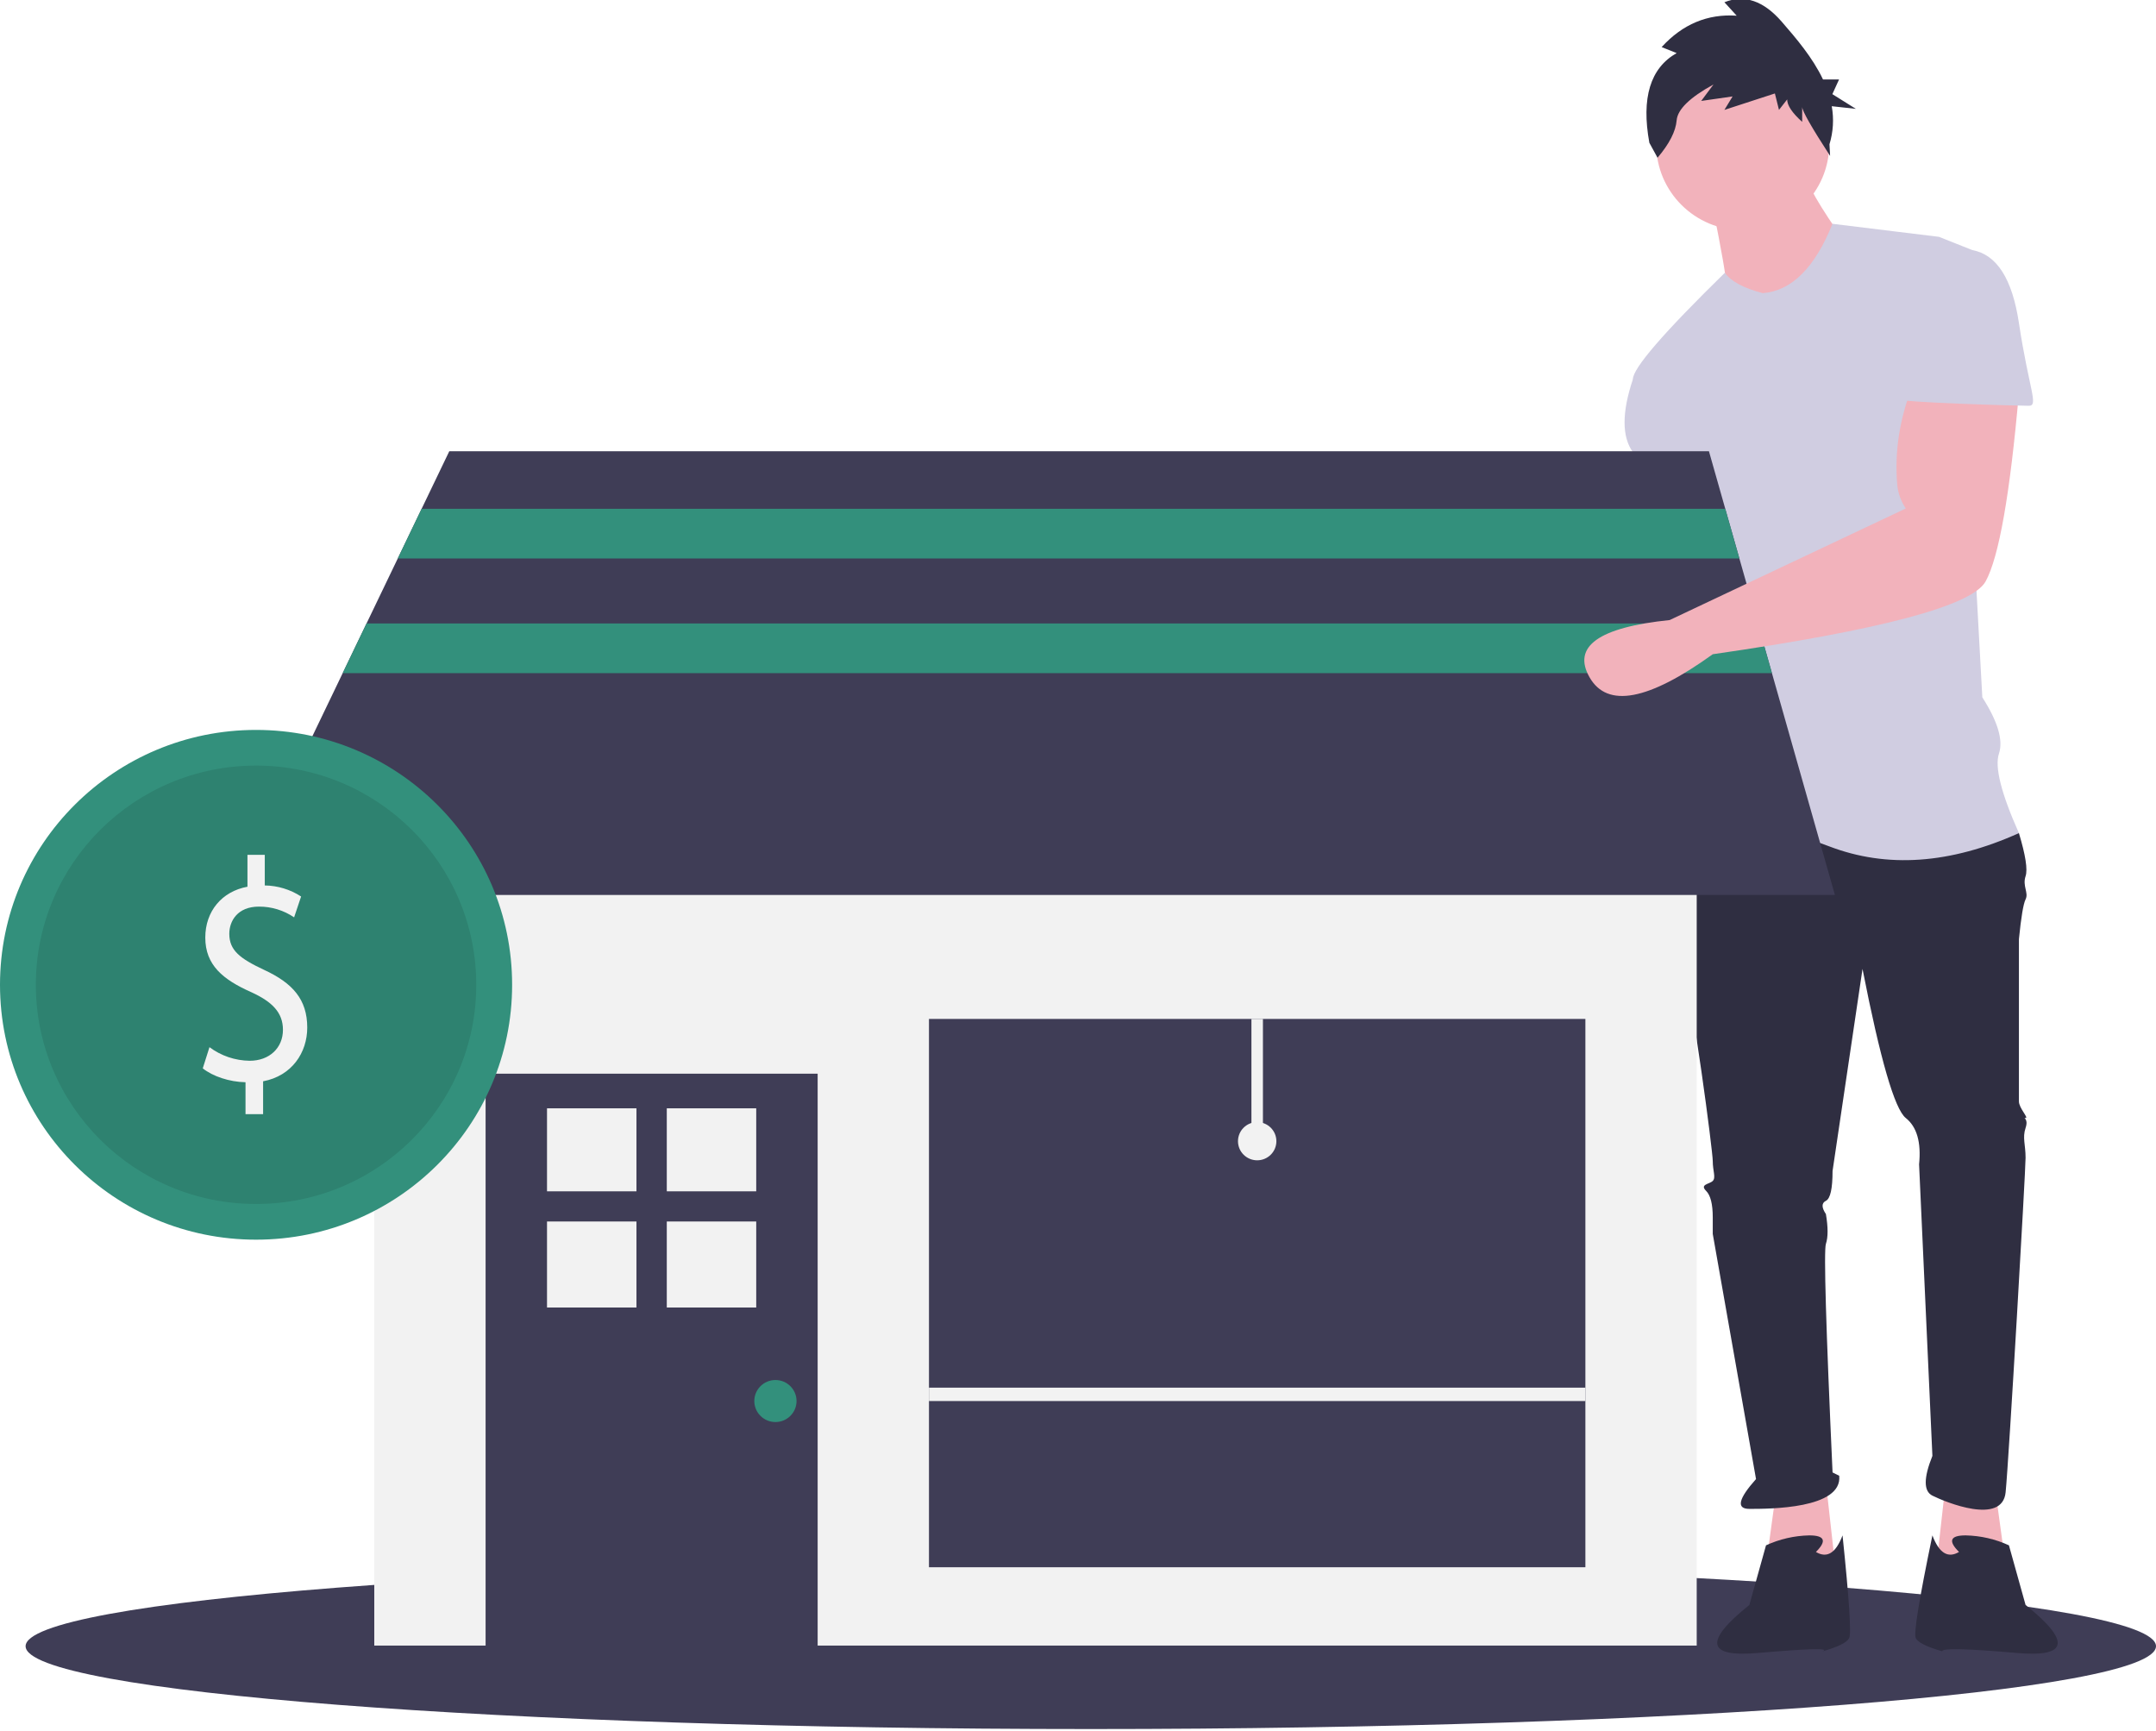 <?xml version="1.0" encoding="UTF-8"?>
<svg width="152px" height="122px" viewBox="0 0 152 122" version="1.1" xmlns="http://www.w3.org/2000/svg" xmlns:xlink="http://www.w3.org/1999/xlink">
    <title>undraw_business_shop_qw5t</title>
    <g id="Design" stroke="none" stroke-width="1" fill="none" fill-rule="evenodd">
        <g id="My-Store" transform="translate(-110, -173)">
            <g id="undraw_business_shop_qw5t" transform="translate(110, 173)">
                <path d="M152,116.048 C152,112.823 118.378,110.209 76.903,110.209 C35.427,110.209 1.805,112.823 1.805,116.048 C1.805,119.274 35.427,121.888 76.903,121.888 C118.378,121.888 152,119.274 152,116.048 Z" id="Oval" fill="#3F3D56" fill-rule="nonzero"></path>
                <path d="M141.398,110.338 L136.471,110.805 L137.175,104.5 L140.694,105.2 L140.694,105.2 L141.398,110.338 Z" id="Path" fill="#F2B2BB" fill-rule="nonzero"></path>
                <path d="M117.936,41.216 C117.936,41.372 116.841,46.821 114.651,57.563 C111.523,63.478 111.523,66.358 114.651,66.203 C117.779,66.047 118.874,63.245 117.936,57.796 L122.863,44.252 L120.751,34.678 L117.466,34.678 C117.779,38.881 117.936,41.061 117.936,41.216 Z" id="Path" fill="#A0616A" fill-rule="nonzero"></path>
                <path d="M124.505,110.338 L129.432,110.805 L128.728,104.5 L125.209,105.2 L125.209,105.2 L124.505,110.338 Z" id="Path" fill="#F2B2BB" fill-rule="nonzero"></path>
                <path d="M118.639,58.73 C118.17,63.4 118.17,66.514 118.639,68.071 C119.343,70.406 120.751,81.148 120.751,81.848 C120.751,82.549 120.986,83.016 120.751,83.249 C120.516,83.483 119.813,83.483 120.282,83.95 C120.595,84.261 120.751,84.884 120.751,85.818 L120.751,86.986 L123.801,104.266 C122.55,105.667 122.393,106.368 123.332,106.368 C124.74,106.368 129.901,106.368 129.667,104.033 L129.197,103.799 C128.728,93.524 128.572,88.153 128.728,87.686 C128.885,87.219 128.885,86.519 128.728,85.585 C128.415,85.118 128.415,84.806 128.728,84.651 C129.041,84.495 129.197,83.794 129.197,82.549 L131.309,68.304 C132.56,74.687 133.577,78.19 134.359,78.813 C135.141,79.435 135.454,80.525 135.297,82.082 L136.236,102.632 C135.61,104.188 135.61,105.122 136.236,105.434 C137.174,105.901 141.163,107.535 141.398,105.2 C141.632,102.865 142.805,82.549 142.805,81.615 C142.805,80.681 142.571,80.214 142.805,79.513 C143.04,78.813 142.571,78.813 142.805,78.813 C143.04,78.813 142.336,78.112 142.336,77.645 L142.336,66.203 C142.492,64.646 142.649,63.712 142.805,63.4 C143.04,62.933 142.571,62.466 142.805,61.766 C142.962,61.299 142.805,60.287 142.336,58.73 L131.778,55.928 L119.813,57.095 L118.639,58.73 Z" id="Path" fill="#2F2E41" fill-rule="nonzero"></path>
                <path d="M127.555,108.236 C126.501,108.258 125.462,108.496 124.505,108.937 L123.332,113.14 C120.125,115.709 120.321,116.838 123.918,116.526 C127.516,116.215 129.041,116.176 128.493,116.409 C129.588,116.098 130.214,115.787 130.37,115.475 C130.527,115.164 130.37,112.751 129.901,108.236 C129.432,109.482 128.806,109.871 128.024,109.404 C128.806,108.626 128.65,108.236 127.555,108.236 Z" id="Path" fill="#2F2E41" fill-rule="nonzero"></path>
                <path d="M138.582,108.236 C139.636,108.258 140.675,108.496 141.632,108.937 L142.805,113.14 C146.011,115.709 145.816,116.838 142.218,116.526 C138.621,116.215 136.861,116.176 136.939,116.409 C135.845,116.098 135.219,115.787 135.063,115.475 C134.906,115.164 135.297,112.751 136.236,108.236 C136.705,109.482 137.33,109.871 138.113,109.404 C137.33,108.626 137.487,108.236 138.582,108.236 Z" id="Path" fill="#2F2E41" fill-rule="nonzero"></path>
                <path d="M128.963,10.158 C128.963,6.805 126.232,4.086 122.863,4.086 C119.494,4.086 116.763,6.805 116.763,10.158 C116.763,13.511 119.494,16.229 122.863,16.229 C126.232,16.229 128.963,13.511 128.963,10.158 Z" id="Oval" fill="#F2B2BB" fill-rule="nonzero"></path>
                <path d="M121.689,19.966 C121.689,20.433 123.019,21.367 125.678,22.768 L130.136,17.164 C128.259,14.517 127.32,12.882 127.32,12.26 L120.751,14.595 C121.377,17.709 121.689,19.499 121.689,19.966 Z" id="Path" fill="#F2B2BB" fill-rule="nonzero"></path>
                <path d="M121.605,19.228 C117.282,23.456 115.12,25.959 115.12,26.738 L120.282,35.845 C120.282,38.025 120.438,39.192 120.751,39.348 C121.22,39.581 120.751,39.348 120.751,40.282 C120.751,41.216 119.343,47.287 119.813,48.222 C120.282,49.156 120.751,48.455 120.282,49.856 C119.969,50.79 119.421,53.748 118.639,58.73 C121.455,57.796 124.896,58.107 128.963,59.664 C133.029,61.221 137.487,60.909 142.336,58.73 C141.085,55.928 140.615,54.06 140.928,53.125 C141.241,52.191 140.85,50.868 139.755,49.156 L138.582,27.672 C139.677,21.289 139.833,17.942 139.051,17.631 L136.705,16.696 L129.192,15.777 C127.944,18.881 126.304,20.511 124.27,20.666 C122.907,20.305 122.019,19.826 121.605,19.228 Z" id="Path" fill="#D0CDE1" fill-rule="nonzero"></path>
                <path d="M115.12,26.738 C114.338,29.073 114.338,30.786 115.12,31.876 C115.902,32.965 116.45,34.289 116.762,35.845 L121.455,35.378 L117.466,25.104 L115.12,26.738 Z" id="Path" fill="#D0CDE1" fill-rule="nonzero"></path>
                <path d="M117.147,3.32 C118.622,1.704 120.386,0.966 122.438,1.106 L121.572,0.158 C122.983,-0.404 124.33,0.052 125.612,1.528 C126.623,2.692 127.794,4.059 128.523,5.6 L129.656,5.6 L129.183,6.637 L130.839,7.673 L129.14,7.487 C129.301,8.382 129.245,9.302 128.979,10.171 L129.024,10.991 C127.711,8.969 127.055,7.817 127.055,7.536 L127.055,8.59 C126.35,7.958 125.997,7.431 125.997,7.009 L125.42,7.747 L125.131,6.588 L121.572,7.747 L122.149,6.798 L119.937,7.115 L120.802,5.955 C119.135,6.869 118.269,7.712 118.205,8.485 C118.141,9.258 117.692,10.136 116.858,11.12 L116.281,10.066 C115.704,6.904 116.345,4.796 118.205,3.742 L117.147,3.32 Z" id="Path" fill="#2F2E41" fill-rule="nonzero"></path>
                <path d="M26.387,50.818 L119.62,50.818 L119.62,116.004 L26.387,116.004 Z" id="Rectangle" fill="#F2F2F2"></path>
                <path d="M34.235,75.689 L57.645,75.689 L57.645,116.363 L34.235,116.363 Z" id="Rectangle" fill="#3F3D56"></path>
                <path d="M38.565,78.13 L44.871,78.13 L44.871,83.981 L38.565,83.981 Z" id="Rectangle" fill="#F2F2F2"></path>
                <path d="M47.009,78.13 L53.315,78.13 L53.315,83.981 L47.009,83.981 Z" id="Rectangle" fill="#F2F2F2"></path>
                <path d="M38.565,86.108 L44.871,86.108 L44.871,92.172 L38.565,92.172 Z" id="Rectangle" fill="#F2F2F2"></path>
                <path d="M47.009,86.108 L53.315,86.108 L53.315,92.172 L47.009,92.172 Z" id="Rectangle" fill="#F2F2F2"></path>
                <path d="M56.157,98.765 C56.157,97.946 55.49,97.283 54.668,97.283 C53.846,97.283 53.18,97.946 53.18,98.765 C53.18,99.583 53.846,100.246 54.668,100.246 C55.49,100.246 56.157,99.583 56.157,98.765 Z" id="Oval" fill="#33907C" fill-rule="nonzero"></path>
                <path d="M65.493,71.829 L111.771,71.829 L111.771,110.482 L65.493,110.482 Z" id="Rectangle" fill="#3F3D56"></path>
                <path d="M16.644,63.091 L24.16,47.451 L25.841,43.949 L28.042,39.37 L29.724,35.869 L31.674,31.812 L120.482,31.812 L121.634,35.869 L122.628,39.37 L123.929,43.949 L124.923,47.451 L129.363,63.091 L129.363,63.091 L16.644,63.091 Z" id="Path" fill="#3F3D56" fill-rule="nonzero"></path>
                <path d="M65.493,97.822 L111.771,97.822 L111.771,98.765 L65.493,98.765 Z" id="Rectangle" fill="#F2F2F2"></path>
                <path d="M88.227,71.829 L89.038,71.829 L89.038,80.448 L88.227,80.448 Z" id="Rectangle" fill="#F2F2F2"></path>
                <path d="M89.986,80.448 C89.986,79.705 89.38,79.102 88.632,79.102 C87.885,79.102 87.279,79.705 87.279,80.448 C87.279,81.192 87.885,81.795 88.632,81.795 C89.38,81.795 89.986,81.192 89.986,80.448 Z" id="Oval" fill="#F2F2F2" fill-rule="nonzero"></path>
                <path d="M28.042,39.37 L29.724,35.868 L121.634,35.868 L122.628,39.37 L122.628,39.37 L28.042,39.37 Z" id="Path" fill="#33907C" fill-rule="nonzero"></path>
                <path d="M24.16,47.451 L25.842,43.949 L123.929,43.949 L124.923,47.451 L124.923,47.451 L24.16,47.451 Z" id="Path" fill="#33907C" fill-rule="nonzero"></path>
                <path d="M133.753,34.123 C133.805,34.739 134.013,35.331 134.359,35.845 L134.359,35.845 L117.714,43.71 C112.7,44.227 110.819,45.575 112.07,47.755 C113.321,49.934 116.215,49.389 120.751,46.12 C132.638,44.408 139.051,42.695 139.99,40.983 C140.928,39.27 141.71,34.833 142.336,27.672 L134.828,27.205 C133.922,29.523 133.564,31.829 133.753,34.123 Z" id="Path" fill="#F2B2BB" fill-rule="nonzero"></path>
                <path d="M139.051,17.631 C140.772,17.942 141.867,19.655 142.336,22.768 C143.04,27.439 143.744,28.606 143.04,28.606 C142.336,28.606 133.89,28.373 133.89,28.139 C133.89,27.984 134.437,24.481 135.532,17.631 L139.051,17.631 Z" id="Path" fill="#D0CDE1" fill-rule="nonzero"></path>
                <path d="M36.105,69.423 C36.105,59.499 28.022,51.455 18.052,51.455 C8.082,51.455 0,59.499 0,69.423 C0,79.346 8.082,87.39 18.052,87.39 C28.022,87.39 36.105,79.346 36.105,69.423 Z" id="Oval" fill="#33907C" fill-rule="nonzero"></path>
                <path d="M33.577,69.422 C33.577,60.888 26.626,53.97 18.052,53.97 C9.478,53.97 2.527,60.888 2.527,69.422 C2.527,77.956 9.478,84.874 18.052,84.874 C26.626,84.874 33.577,77.956 33.577,69.422 Z" id="Oval" fill="#000000" fill-rule="nonzero" opacity="0.1"></path>
                <path d="M17.309,76.292 C16.166,76.27 14.985,75.869 14.295,75.312 L14.768,73.82 C15.587,74.431 16.58,74.767 17.604,74.778 C19.002,74.778 19.948,73.865 19.948,72.595 C19.948,71.371 19.179,70.614 17.722,69.946 C15.713,69.055 14.473,68.031 14.473,66.093 C14.473,64.245 15.635,62.842 17.446,62.508 L17.446,60.259 L18.667,60.259 L18.667,62.419 C19.578,62.432 20.466,62.702 21.228,63.199 L20.735,64.668 C20.005,64.171 19.139,63.906 18.254,63.911 C16.737,63.911 16.166,64.935 16.166,65.826 C16.166,66.984 16.895,67.563 18.608,68.365 C20.637,69.3 21.661,70.458 21.661,72.44 C21.661,74.199 20.578,75.847 18.549,76.225 L18.549,78.541 L17.309,78.541 L17.309,76.292 Z" id="Path" fill="#F2F2F2" fill-rule="nonzero"></path>
            </g>
        </g>
    </g>
</svg>